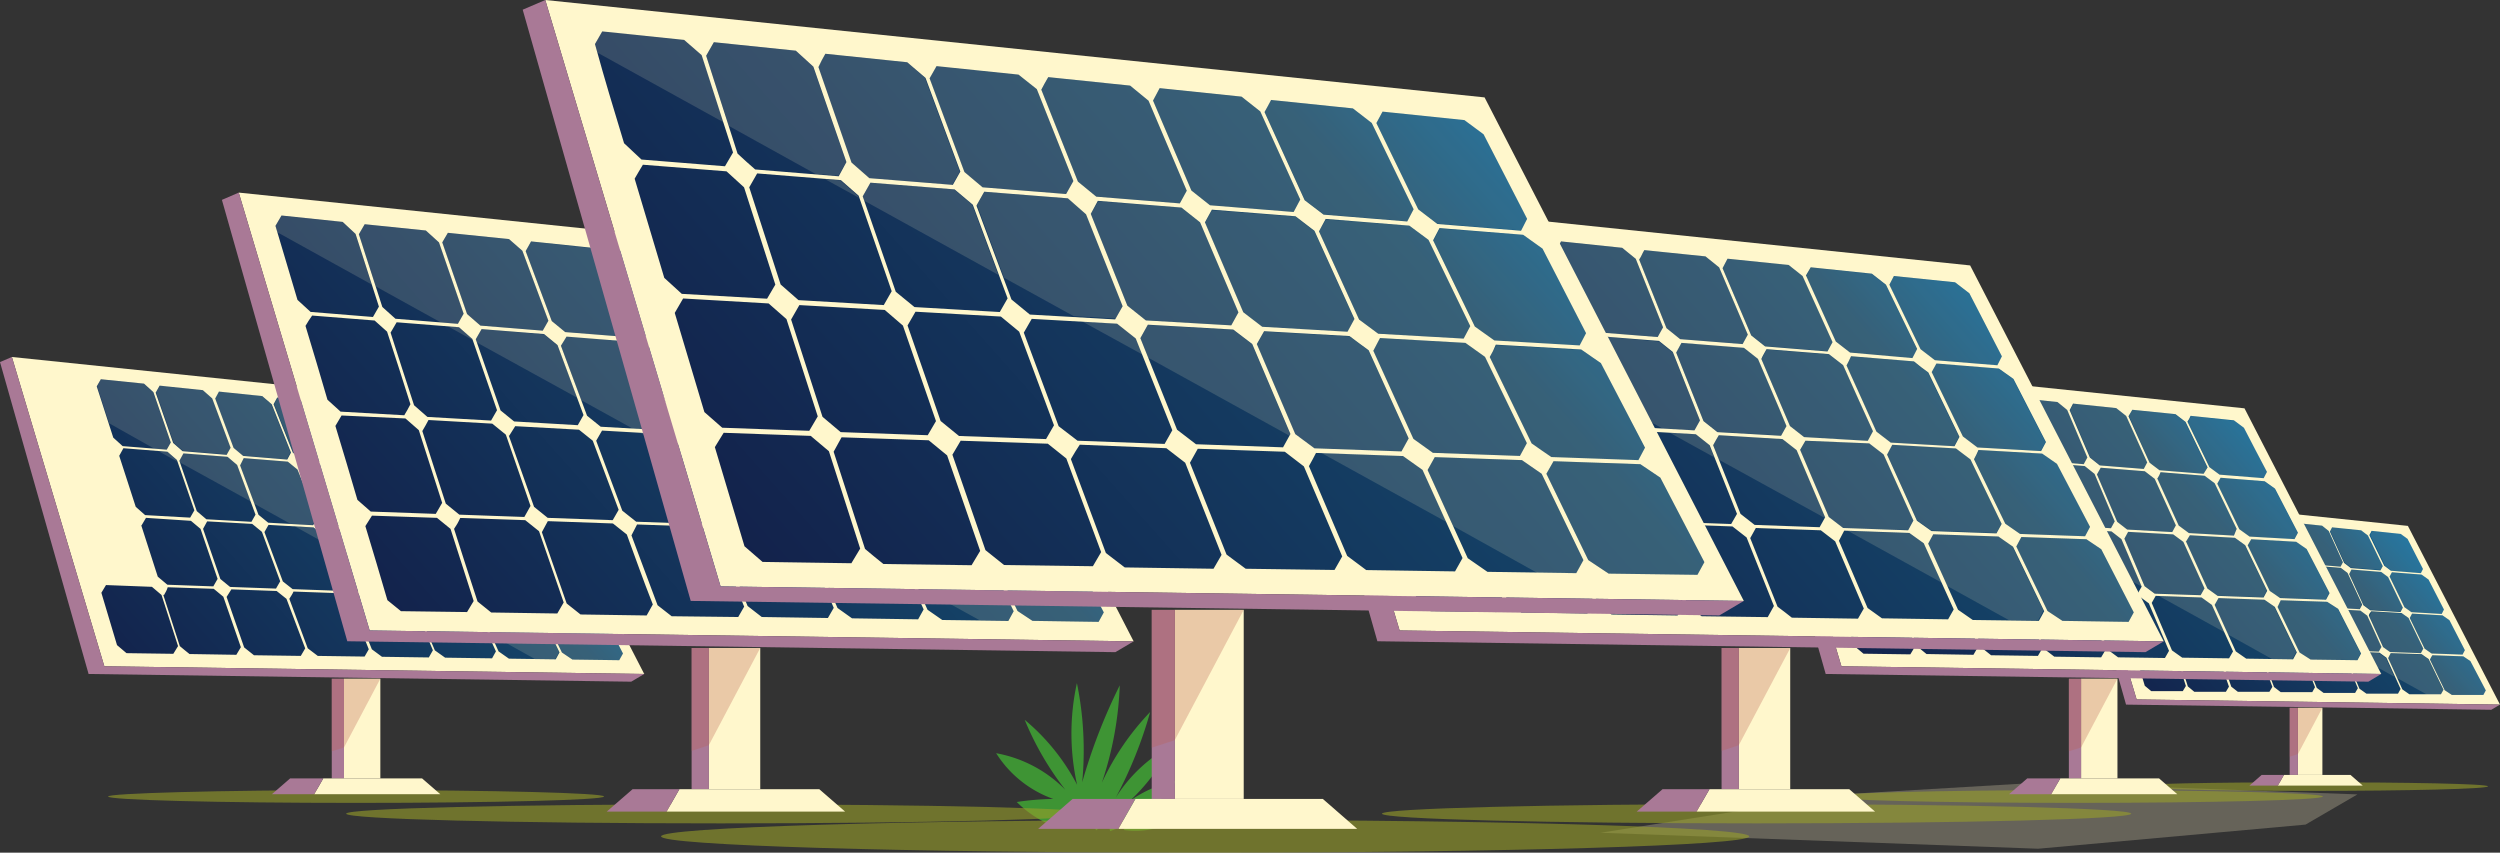 <svg xmlns="http://www.w3.org/2000/svg" xmlns:xlink="http://www.w3.org/1999/xlink" viewBox="0 0 226.9 77.39"><rect x="0" y="0" width="226.9" height="77.39" fill="#333333" stroke="none"/><defs><style>.cls-1{isolation:isolate;}.cls-2,.cls-5,.cls-8{fill:#fff7cc;}.cls-2{mix-blend-mode:overlay;opacity:0.25;}.cls-3{fill:#3e9434;}.cls-4{fill:#989e2b;opacity:0.6;}.cls-4,.cls-9{mix-blend-mode:multiply;}.cls-6{fill:url(#Безымянный_градиент_23);}.cls-7{fill:#a97996;}.cls-8{mix-blend-mode:screen;opacity:0.15;}.cls-9{fill:#b86053;opacity:0.3;}.cls-10{fill:url(#Безымянный_градиент_23-2);}.cls-11{fill:url(#Безымянный_градиент_23-3);}.cls-12{fill:url(#Безымянный_градиент_23-4);}.cls-13{fill:url(#Безымянный_градиент_23-5);}.cls-14{fill:url(#Безымянный_градиент_23-6);}</style><linearGradient id="Безымянный_градиент_23" x1="798.05" y1="71.08" x2="775.25" y2="50.76" gradientTransform="matrix(-1.01, -0.01, -0.01, 0.99, 1001.36, 5.62)" gradientUnits="userSpaceOnUse"><stop offset="0" stop-color="#131f49"/><stop offset="0.8" stop-color="#14466a"/><stop offset="1" stop-color="#006099"/></linearGradient><linearGradient id="Безымянный_градиент_23-2" x1="823.71" y1="68.96" x2="789.84" y2="38.77" xlink:href="#Безымянный_градиент_23"/><linearGradient id="Безымянный_градиент_23-3" x1="978.67" y1="72.67" x2="944.8" y2="42.49" xlink:href="#Безымянный_градиент_23"/><linearGradient id="Безымянный_градиент_23-4" x1="862.31" y1="66.92" x2="814.37" y2="24.19" xlink:href="#Безымянный_градиент_23"/><linearGradient id="Безымянный_градиент_23-5" x1="954.96" y1="68.27" x2="907.02" y2="25.54" xlink:href="#Безымянный_градиент_23"/><linearGradient id="Безымянный_градиент_23-6" x1="922.08" y1="64.54" x2="857.88" y2="7.32" xlink:href="#Безымянный_градиент_23"/></defs><g class="cls-1"><g id="Слой_2" data-name="Слой 2"><g id="layer_1" data-name="layer 1"><polygon class="cls-2" points="167.54 72.07 145.26 75.58 184.98 77.03 209.25 74.84 213.96 72.1 184.94 71.04 167.54 72.07 167.54 72.07"/><path class="cls-3" d="M95.78,75.05a10,10,0,0,1-3.5-2.26,24.5,24.5,0,0,1,3.31-.28,10.14,10.14,0,0,1-5.18-4.15,11.77,11.77,0,0,1,6.28,3.32A27.11,27.11,0,0,1,93,65.33a19.26,19.26,0,0,1,4.76,5.9A21.32,21.32,0,0,1,97.74,62,30.33,30.33,0,0,1,98.22,71a51.35,51.35,0,0,1,3.41-8.8A31.19,31.19,0,0,1,100,71.05a23.67,23.67,0,0,1,4.39-6.43,38.25,38.25,0,0,1-3.13,7.78,13.56,13.56,0,0,1,5-4.7,17.3,17.3,0,0,1-3.73,5,11.28,11.28,0,0,1,4.21-1.84A8.92,8.92,0,0,1,103.26,74a18.92,18.92,0,0,1,4.12,0A7.36,7.36,0,0,1,102,75.33a.92.92,0,0,0,.11-.4l-1.35.5c-.08-.25-.12-.48-.19-.74,0-.08-.07-.18-.16-.19a.21.21,0,0,0-.18.1l-.71.76c-.47-.5-.9-1-1.37-1.49a4.69,4.69,0,0,1-.23,1.22c-.53-.32-1.1-.57-1.63-.88a1.79,1.79,0,0,1,.18.79C96.31,75,96,75,95.78,75.05Z"/><path class="cls-4" d="M60,75.91c0,.82,22.11,1.48,49.38,1.48s49.38-.66,49.38-1.48-22.11-1.49-49.38-1.49S60,75.09,60,75.91Z"/><path class="cls-4" d="M125.43,73.85c0,.49,15.24.88,34,.88s34-.39,34-.88-15.24-.87-34-.87S125.43,73.37,125.43,73.85Z"/><path class="cls-4" d="M165.82,72.29c0,.32,10.08.58,22.5.58s22.51-.26,22.51-.58-10.08-.58-22.51-.58S165.82,72,165.82,72.29Z"/><path class="cls-4" d="M31.42,73.85c0,.49,15.24.88,34,.88s34-.39,34-.88S84.24,73,65.45,73,31.42,73.37,31.42,73.85Z"/><path class="cls-4" d="M9.81,72.29c0,.32,10.08.58,22.51.58s22.5-.26,22.5-.58-10.08-.58-22.5-.58S9.81,72,9.81,72.29Z"/><path class="cls-4" d="M193.53,71.37c0,.23,7.23.41,16.14.41s16.14-.18,16.14-.41S218.58,71,209.67,71,193.53,71.14,193.53,71.37Z"/><polygon class="cls-5" points="218.54 47.73 188.27 44.59 193.92 63.48 226.9 63.95 218.54 47.73"/><path class="cls-6" d="M215.25,48.18l2.64.28.62.45,1.4,2.73c-.07.15-.12.23-.19.38L217,51.8l-.61-.46-1.35-2.78C215.13,48.41,215.18,48.33,215.25,48.18Zm1.63,4.15,1.35,2.78.63.45,2.75.16.2-.4-1.4-2.72-.63-.45-2.69-.21Zm1.83,3.76,1.35,2.78.63.44,2.81.1.21-.4-1.4-2.72-.63-.44-2.76-.16Zm1.83,3.77c.53,1.11.8,1.67,1.34,2.78l.65.43,2.86,0c.09-.16.14-.25.22-.41L224.21,60l-.64-.43-2.81-.1C220.67,59.61,220.62,59.7,220.54,59.86Zm-8.88-12,2.64.27.61.47,1.35,2.78c-.08.16-.13.24-.21.39l-2.69-.21-.61-.47c-.52-1.14-.78-1.7-1.29-2.84Zm1.55,4.24c.51,1.13.77,1.7,1.29,2.83l.62.46,2.75.16.21-.4c-.54-1.11-.81-1.67-1.34-2.78l-.62-.46-2.7-.22ZM215,55.89c.51,1.14.77,1.7,1.29,2.84l.63.45,2.8.1c.09-.16.14-.25.22-.41-.53-1.11-.8-1.67-1.34-2.78l-.63-.45-2.75-.16C215.09,55.64,215,55.73,215,55.89Zm1.75,3.84c.51,1.14.77,1.71,1.29,2.84l.63.44,2.87,0,.23-.41-1.35-2.79c-.25-.17-.39-.26-.63-.44l-2.81-.09Zm-8.64-12.29,2.64.27.6.48c.52,1.13.78,1.7,1.29,2.84l-.21.4-2.7-.22-.6-.47-1.23-2.9Zm1.46,4.32,1.24,2.9.61.47,2.75.16c.08-.16.13-.25.22-.41L213.06,52l-.61-.46-2.7-.22C209.67,51.51,209.62,51.6,209.53,51.76Zm1.68,3.93,1.23,2.89.62.46,2.8.1c.1-.16.15-.25.24-.42-.52-1.13-.78-1.7-1.29-2.84l-.62-.46-2.75-.15Zm1.67,3.92,1.23,2.9.63.45,2.86,0,.24-.43c-.51-1.14-.77-1.7-1.29-2.84l-.62-.45-2.81-.1Zm-8.4-12.55,2.64.28.59.48,1.24,2.9-.23.41L206,50.92l-.59-.49c-.47-1.18-.71-1.77-1.18-3Zm1.38,4.42c.47,1.18.7,1.77,1.18,3l.6.47,2.75.16.23-.42-1.24-2.9-.6-.48-2.69-.21Zm1.59,4c.47,1.19.71,1.78,1.18,3l.61.47,2.81.1.24-.43-1.24-2.9-.61-.47-2.75-.16C207.6,55.22,207.55,55.32,207.45,55.48Zm1.6,4,1.18,2.95.62.46,2.86,0,.25-.43-1.23-2.9-.62-.46-2.81-.1Zm-8.16-12.8,2.64.28.58.49,1.18,3-.23.42-2.69-.22-.59-.49-1.12-3Zm1.29,4.51,1.12,3,.6.49,2.74.16c.1-.17.15-.27.25-.43l-1.18-3-.59-.49-2.7-.21Zm1.52,4.08c.45,1.21.68,1.81,1.12,3l.61.47,2.8.1.25-.44-1.18-3-.6-.47L204,54.84Zm1.52,4.08,1.13,3,.61.47,2.86,0,.25-.45-1.17-3-.61-.46-2.81-.1Zm-7.92-13,2.64.27.57.51c.45,1.2.68,1.81,1.12,3-.09.17-.14.27-.24.43l-2.69-.21-.57-.51c-.43-1.23-.65-1.84-1.07-3.07Zm1.2,4.59L199.57,54l.58.49,2.75.16c.1-.17.16-.27.25-.44l-1.12-3-.58-.49-2.7-.22C198.66,50.64,198.6,50.74,198.5,50.91ZM200,55.08,201,58.15l.59.49,2.8.1.26-.45-1.12-3-.59-.48-2.75-.16Zm1.44,4.16,1.07,3.08.6.47,2.86,0,.27-.45-1.12-3-.6-.48-2.81-.09ZM193.71,46l2.64.27.56.51L198,49.81l-.25.44L195,50l-.57-.51c-.41-1.26-.61-1.88-1-3.14Zm1.12,4.68c.4,1.25.6,1.88,1,3.13l.57.51,2.75.15.26-.44c-.43-1.23-.64-1.85-1.06-3.08l-.58-.5-2.69-.22C195,50.36,194.93,50.45,194.83,50.63Zm1.37,4.24c.4,1.26.6,1.88,1,3.14l.58.49,2.81.1.26-.45c-.42-1.24-.64-1.85-1.06-3.08l-.59-.5-2.75-.15Zm1.37,4.25c.4,1.25.6,1.88,1,3.13l.59.49,2.86,0,.28-.47-1.07-3.07-.59-.49-2.81-.1C197.73,58.83,197.67,58.94,197.57,59.12Zm-7.45-13.55,2.64.28.55.52c.41,1.25.61,1.88,1,3.14-.1.17-.15.27-.26.44l-2.69-.22-.56-.52L189.86,46Zm1,4.77c.38,1.28.57,1.92,1,3.2l.56.51,2.75.16.27-.46c-.4-1.25-.61-1.88-1-3.13l-.57-.52-2.69-.21C191.31,50.07,191.26,50.17,191.15,50.34Zm1.29,4.33c.39,1.28.58,1.92,1,3.19l.57.51,2.81.1.27-.47-1-3.14-.58-.5-2.75-.16Zm1.3,4.32.95,3.2.59.49,2.86,0,.28-.47c-.4-1.26-.6-1.88-1-3.14l-.58-.49-2.81-.1Z"/><polygon class="cls-7" points="188.27 44.59 187.55 44.9 192.96 63.95 226.11 64.42 226.9 63.95 193.92 63.48 188.27 44.59"/><path class="cls-8" d="M212.45,51.57l.61.46,1.29,2.85c-.09.16-.14.25-.22.41l-2.75-.16-.61-.47-1.24-2.9c.09-.16.14-.25.22-.41Zm9.86,4.72-.63-.44-2.76-.16-.21.4,1.35,2.78.63.44,2.81.1.21-.4Zm-8.89-4.65-.21.41c.51,1.13.77,1.7,1.29,2.83l.62.46,2.75.16.21-.4c-.54-1.11-.81-1.67-1.34-2.78l-.62-.46ZM206.7,55l-1.12-.07L207.51,56l-.21-.53Zm10.39-3.06-.21.39,1.35,2.78.63.45,2.75.16.2-.4-1.4-2.72-.63-.45Zm-11-.88-.23.42c.47,1.18.7,1.77,1.18,3l.6.47,2.75.16.23-.42-1.24-2.9-.6-.48Zm14.45,8.8c.53,1.11.8,1.67,1.34,2.78l.65.43,2.86,0c.09-.16.14-.25.22-.41L224.21,60l-.64-.43-2.81-.1C220.67,59.61,220.62,59.7,220.54,59.86Zm-18.12-9.09-.24.43c.36.95.57,1.54.87,2.34l2.24,1.24,1.35.08c.1-.17.15-.27.25-.43l-1.18-3-.59-.49Zm-12.3-5.2-.26.45.08.28L194,48.55c-.22-.71-.41-1.29-.7-2.18l-.55-.52Zm7.66,4.83-.49,0,1.09.6,0-.06Zm1,.07c-.09.17-.15.27-.25.44l.05.14,4.32,2.39c-.28-.76-.49-1.33-.84-2.26l-.58-.49Zm18.78,11.07,2.71,1.5h1.26l.23-.41-1.35-2.79c-.25-.17-.39-.26-.63-.44l-2.81-.09-.23.41C217,60.47,217.27,61,217.53,61.54Zm-9.46-14.1-.21.4,1.23,2.9.6.47,2.7.22.21-.4c-.51-1.14-.77-1.71-1.29-2.84l-.6-.48Zm3.59.37-.2.39c.51,1.14.77,1.7,1.29,2.84l.61.47,2.69.21c.08-.15.13-.23.21-.39l-1.35-2.78-.61-.47Zm1.62,11.38,4,2.23c-.24-.52-.45-1-.77-1.69l-.62-.45Zm2-11c-.07.15-.12.23-.19.38l1.35,2.78.61.46,2.7.22c.07-.15.12-.23.19-.38l-1.4-2.73-.62-.45Zm-10.77-1.12-.22.41c.47,1.19.71,1.78,1.18,3l.59.49,2.69.21.23-.41-1.24-2.9-.59-.48Zm11.38,12.08c.1-.16.15-.25.24-.42-.52-1.13-.78-1.7-1.29-2.84l-.62-.46-2.75-.15-.23.42,1.23,2.89.62.46Zm-8.16-3,4.56,2.52,0-.05-1.24-2.9-.61-.47-2.75-.16c-.09.17-.14.27-.24.43C207.54,55.71,207.63,55.92,207.7,56.11Zm12,3.17c.09-.16.14-.25.22-.41-.53-1.11-.8-1.67-1.34-2.78l-.63-.45-2.75-.16c-.09.16-.14.25-.22.41.51,1.14.77,1.7,1.29,2.84l.63.45ZM200.89,46.69l-.23.42,1.12,3,.59.49,2.69.22.23-.42-1.18-3-.58-.49Zm-7.43-.31.73,2.26L197,50.19l.75.06.25-.44-1.07-3.08-.56-.51L193.71,46Zm3.84-.06-.24.43c.42,1.23.64,1.84,1.07,3.07l.57.51,2.69.21c.1-.16.15-.26.24-.43-.44-1.2-.67-1.81-1.12-3l-.57-.51Z"/><rect class="cls-5" x="208.56" y="64.24" width="2.22" height="6.09"/><rect class="cls-7" x="207.81" y="64.24" width="0.75" height="6.09"/><polygon class="cls-5" points="213.33 70.33 214.44 71.3 206.74 71.3 207.29 70.33 213.33 70.33"/><polygon class="cls-7" points="207.29 70.33 206.74 71.3 204.16 71.3 205.27 70.33 207.29 70.33"/><polygon class="cls-9" points="210.78 64.24 208.56 68.44 207.81 68.68 207.81 64.24 210.78 64.24"/><polygon class="cls-5" points="203.71 37.06 158.74 32.4 167.13 60.47 216.12 61.17 203.71 37.06"/><path class="cls-10" d="M198.82,37.74l3.93.41.91.68c.84,1.61,1.25,2.42,2.09,4l-.3.57-4-.32-.92-.68-2-4.13C198.65,38.09,198.71,38,198.82,37.74Zm2.42,6.16c.81,1.65,1.21,2.48,2,4.13l.93.67,4.08.23.31-.58-2.08-4-.94-.67-4-.32ZM204,49.49l2,4.14c.37.25.58.39.94.65l4.17.15.32-.6-2.08-4-.95-.66-4.08-.23Zm2.71,5.6,2,4.13,1,.64,4.25.06.33-.61-2.08-4.05-1-.64L207,54.48Zm-13.18-17.9,3.92.4.91.7,2,4.13L200,43l-4-.32L195.1,42l-1.92-4.22Zm2.29,6.29,1.92,4.22.92.68,4.09.23L203,48l-2-4.14-.91-.68-4-.32C196,43.12,195.91,43.25,195.78,43.48Zm2.6,5.71,1.92,4.22.93.67,4.17.15c.13-.24.2-.38.33-.61l-2-4.14-.93-.67-4.09-.23C198.59,48.82,198.51,49,198.38,49.19ZM201,54.9c.77,1.69,1.15,2.54,1.92,4.22l.95.66,4.25.06.34-.63-2-4.13-.94-.65-4.17-.15ZM188.15,36.63l3.92.41.9.71c.76,1.69,1.15,2.53,1.91,4.22l-.31.59-4-.32-.89-.71c-.73-1.72-1.1-2.58-1.84-4.3Zm2.17,6.43,1.84,4.3.9.7,4.09.23c.13-.23.2-.37.33-.61-.77-1.68-1.15-2.53-1.92-4.22l-.9-.69-4-.32Zm2.49,5.83c.73,1.72,1.1,2.58,1.83,4.31l.92.68,4.17.14.35-.62-1.92-4.22-.92-.68-4.09-.23Zm2.48,5.83c.74,1.72,1.11,2.58,1.84,4.31l.93.66,4.25.06.36-.63-1.92-4.22-.93-.67-4.17-.15ZM182.82,36.08l3.92.41.88.72c.73,1.72,1.1,2.58,1.83,4.31-.13.23-.2.37-.33.61l-4-.33-.88-.72-1.75-4.39Zm2,6.56L186.61,47l.89.71,4.09.23c.14-.24.21-.38.34-.62-.73-1.72-1.1-2.58-1.83-4.31l-.89-.71-4-.32Zm2.37,6c.7,1.76,1.05,2.63,1.76,4.39l.9.7,4.17.14.36-.63c-.74-1.73-1.1-2.59-1.84-4.31l-.9-.7L187.59,48Zm2.38,5.95,1.75,4.39.92.68,4.25.06c.14-.25.23-.39.37-.65-.73-1.72-1.1-2.58-1.83-4.31l-.92-.68L190,53.89C189.83,54.14,189.75,54.28,189.61,54.54Zm-12.13-19,3.92.41.87.74L184,41.06l-.34.63-4-.33-.86-.73c-.67-1.79-1-2.69-1.67-4.48Zm1.92,6.7,1.67,4.48.88.72,4.08.23.36-.63-1.75-4.4-.88-.72-4-.32C179.62,41.83,179.54,42,179.4,42.22Zm2.26,6.07,1.67,4.48.89.7,4.17.15.37-.65L187,48.58l-.89-.71L182,47.64C181.88,47.89,181.8,48,181.66,48.29Zm2.26,6.06,1.67,4.49.9.69,4.25.06.39-.66-1.75-4.4-.91-.69-4.17-.15ZM172.15,35l3.92.41.85.75,1.67,4.48-.36.64-4-.33-.86-.74-1.58-4.57Zm1.79,6.82,1.58,4.57.87.74,4.08.23c.15-.25.23-.39.37-.65l-1.66-4.48-.87-.74-4-.31ZM176.08,48l1.59,4.57.88.72,4.17.15.38-.66-1.67-4.49-.88-.72-4.08-.23Zm2.15,6.19c.63,1.83,1,2.74,1.59,4.57l.89.71,4.25.06c.16-.27.24-.42.4-.68l-1.67-4.48-.89-.71-4.17-.15C178.47,53.76,178.39,53.91,178.23,54.17ZM166.81,34.42l3.92.4.84.77c.64,1.82,1,2.74,1.59,4.57-.15.25-.23.39-.37.65l-4-.32-.84-.77-1.5-4.65C166.58,34.81,166.67,34.67,166.81,34.42Zm1.66,6.95c.61,1.87.91,2.8,1.51,4.66l.85.75,4.09.23.38-.66-1.58-4.57-.86-.75-4-.32Zm2,6.31,1.5,4.66.87.73,4.17.15.39-.68L175.86,48l-.87-.73L170.9,47Zm2,6.31,1.5,4.65.88.72,4.26.07.4-.69L178,54.16l-.88-.72L173,53.3ZM161.47,33.86l3.93.41.82.78,1.5,4.66c-.15.25-.23.4-.38.66l-4-.32-.83-.78-1.42-4.74C161.24,34.27,161.33,34.12,161.47,33.86ZM163,41l1.42,4.75.84.76,4.09.23.39-.67-1.5-4.66c-.32-.3-.51-.47-.84-.76l-4-.32Zm1.92,6.43c.57,1.9.86,2.84,1.42,4.74l.86.75,4.17.15.4-.69-1.5-4.66-.85-.75-4.09-.23Zm1.93,6.42c.56,1.9.85,2.85,1.41,4.75l.87.73,4.25.06c.17-.27.26-.43.42-.7L172.31,54l-.86-.74-4.17-.14C167.11,53.37,167,53.53,166.86,53.8Z"/><polygon class="cls-7" points="158.74 32.4 157.66 32.86 165.7 61.17 214.95 61.87 216.12 61.17 167.13 60.47 158.74 32.4"/><path class="cls-8" d="M194.66,42.77l.9.69c.77,1.69,1.15,2.54,1.92,4.22-.13.24-.2.38-.33.61l-4.09-.23-.9-.7-1.84-4.3.33-.61Zm14.65,7-.95-.66-4.08-.23-.32.59,2,4.14c.37.25.58.39.94.65l4.17.15.32-.6ZM196.1,42.88c-.12.24-.19.37-.32.6l1.92,4.22.92.68,4.09.23L203,48l-2-4.14-.91-.68Zm-10,5-1.68-.1,2.88,1.59c-.1-.24-.2-.5-.31-.78Zm15.43-4.55-.31.58c.81,1.65,1.21,2.48,2,4.13l.93.67,4.08.23.31-.58-2.08-4-.94-.67ZM185.2,42l-.34.63L186.61,47l.89.71,4.09.23c.14-.24.21-.38.34-.62-.73-1.72-1.1-2.58-1.83-4.31l-.89-.71Zm21.47,13.08,2,4.13,1,.64,4.25.06.33-.61-2.08-4.05-1-.64L207,54.48ZM179.75,41.58c-.13.25-.21.39-.35.64.53,1.42.85,2.29,1.3,3.48L184,47.54l2,.11.36-.63-1.75-4.4-.88-.72Zm-18.28-7.72c-.14.26-.23.41-.38.67l.13.41,6.05,3.34-1.05-3.23-.82-.78ZM172.86,41l-.73-.06,1.62.89,0-.08Zm1.45.12-.37.64L174,42l6.41,3.54-1.24-3.35-.87-.74ZM202.2,57.58l4,2.23,1.86,0,.34-.63-2-4.13-.94-.65-4.17-.15-.35.62Zm-14-20.95-.32.6c.74,1.72,1.11,2.58,1.84,4.3l.89.71,4,.32.31-.59c-.76-1.69-1.15-2.54-1.91-4.22l-.9-.71Zm5.34.56-.31.58L195.1,42l.91.69,4,.32.31-.58-2-4.13-.91-.7Zm2.4,16.9,6,3.32-1.15-2.51-.93-.67Zm2.93-16.35c-.11.22-.17.35-.29.57l2,4.13.92.68,4,.32.3-.57c-.84-1.62-1.25-2.43-2.09-4l-.91-.68Zm-16-1.66-.33.61,1.75,4.39.88.72,4,.33c.13-.24.2-.38.33-.61-.73-1.73-1.1-2.59-1.83-4.31l-.88-.72ZM199.73,54l.35-.62-1.92-4.22-.92-.68-4.09-.23-.34.62c.73,1.72,1.1,2.58,1.83,4.31l.92.68Zm-12.13-4.5,6.78,3.74,0-.07c-.74-1.73-1.1-2.59-1.84-4.31l-.9-.7L187.59,48l-.36.64C187.37,48.93,187.49,49.23,187.6,49.52Zm17.8,4.71c.13-.24.2-.38.33-.61l-2-4.14-.93-.67-4.09-.23c-.12.24-.2.37-.33.61l1.92,4.22.93.67ZM177.48,35.52l-.34.63c.66,1.79,1,2.69,1.67,4.48l.86.73,4,.33.34-.63-1.75-4.39-.87-.74Zm-11-.45,1.08,3.35,4.16,2.3,1.11.09c.14-.26.22-.4.37-.65-.64-1.83-.95-2.75-1.59-4.57l-.84-.77-3.92-.4C166.67,34.67,166.58,34.81,166.44,35.07Zm5.71-.1-.36.64,1.58,4.57.86.74,4,.33.36-.64-1.67-4.48-.85-.75Z"/><rect class="cls-5" x="188.88" y="61.6" width="3.3" height="9.05"/><rect class="cls-7" x="187.77" y="61.6" width="1.11" height="9.05"/><polygon class="cls-5" points="195.96 70.65 197.61 72.08 186.17 72.08 186.99 70.65 195.96 70.65"/><polygon class="cls-7" points="186.99 70.65 186.17 72.08 182.34 72.08 183.99 70.65 186.99 70.65"/><polygon class="cls-9" points="192.18 61.6 188.88 67.84 187.77 68.19 187.77 61.6 192.18 61.6"/><polygon class="cls-5" points="46.05 37.06 1.08 32.4 9.47 60.47 58.47 61.17 46.05 37.06"/><path class="cls-11" d="M41.17,37.74l3.92.41.92.68,2.08,4-.29.57-4-.32-.92-.68c-.8-1.65-1.2-2.48-2-4.13Zm2.42,6.16,2,4.13.93.67,4.09.23c.12-.22.18-.35.3-.58l-2.08-4-.93-.67-4-.32Zm2.71,5.59,2,4.14,1,.65,4.17.15.31-.6-2.08-4-.94-.66-4.09-.23ZM49,55.09l2,4.13.95.64,4.25.06.34-.61-2.09-4.05-.95-.64-4.18-.14C49.22,54.72,49.14,54.85,49,55.09ZM35.83,37.19l3.92.4.91.7,2,4.13-.31.58-4-.32-.9-.69c-.77-1.69-1.16-2.53-1.92-4.22C35.65,37.54,35.71,37.41,35.83,37.19Zm2.3,6.29c.76,1.69,1.15,2.53,1.92,4.22l.91.68,4.09.23.32-.59-2-4.14-.92-.68-4-.32Zm2.6,5.71c.76,1.69,1.15,2.53,1.92,4.22l.93.67,4.16.15.34-.61-2-4.14c-.37-.26-.57-.4-.93-.67l-4.09-.23Zm2.6,5.71c.76,1.69,1.15,2.54,1.92,4.22l.94.66,4.25.06.34-.63-2-4.13-.94-.65-4.17-.15ZM30.5,36.63l3.92.41.89.71L37.23,42l-.32.59-4-.32-.9-.71-1.83-4.3C30.3,37,30.37,36.86,30.5,36.63Zm2.16,6.43,1.84,4.3c.35.28.55.43.91.7l4.08.23c.13-.23.2-.37.33-.61-.76-1.68-1.15-2.53-1.91-4.22L37,42.77l-4-.32Zm2.49,5.83c.74,1.72,1.1,2.58,1.84,4.31l.92.68,4.16.14.35-.62L40.5,49.18l-.92-.68-4.08-.23Zm2.49,5.83c.73,1.72,1.1,2.58,1.83,4.31l.93.66,4.26.06c.14-.24.21-.38.35-.63-.76-1.69-1.15-2.53-1.91-4.22l-.93-.67L38,54.08C37.86,54.33,37.78,54.47,37.64,54.72ZM25.16,36.08l3.92.41.88.72c.74,1.72,1.1,2.58,1.83,4.31l-.33.61-4-.33-.88-.72-1.75-4.39Zm2,6.56L29,47l.9.71,4.08.23.35-.62c-.74-1.72-1.1-2.58-1.84-4.31l-.89-.71-4-.32Zm2.38,6L31.33,53l.9.7,4.17.14.36-.63c-.73-1.73-1.1-2.59-1.83-4.31-.36-.27-.56-.42-.91-.7L29.93,48ZM32,54.54l1.75,4.39.92.68,4.25.06c.15-.25.23-.39.37-.65-.73-1.72-1.1-2.58-1.83-4.31L36.49,54l-4.17-.14C32.18,54.14,32.09,54.28,32,54.54Zm-12.13-19,3.93.41.86.74,1.75,4.39-.34.63-4-.33-.87-.73-1.67-4.48Zm1.92,6.7,1.67,4.48.88.72,4.08.23.36-.63L27,42.62l-.88-.72-4-.32ZM24,48.29l1.67,4.48.89.7,4.17.15c.15-.25.23-.39.37-.65l-1.75-4.39-.89-.71-4.09-.23Zm2.26,6.06,1.67,4.49.91.69,4.25.06.38-.66-1.75-4.4-.9-.69-4.18-.15C26.5,54,26.41,54.09,26.26,54.35ZM14.49,35l3.92.41.85.75,1.67,4.48-.36.64-4-.33-.85-.74-1.59-4.57Zm1.79,6.82,1.58,4.57.87.74,4.09.23.37-.65L21.52,42.2l-.87-.74-4-.31ZM18.43,48,20,52.55l.88.72,4.17.15.38-.66-1.66-4.49-.88-.72-4.09-.23Zm2.14,6.19,1.59,4.57.89.71,4.25.06c.16-.27.24-.42.4-.68L26,54.35l-.89-.71L21,53.49C20.82,53.76,20.73,53.91,20.57,54.17ZM9.15,34.42l3.92.4.85.77,1.58,4.57c-.15.25-.23.39-.37.65l-4-.32-.85-.77-1.5-4.65Zm1.67,6.95L12.32,46l.85.75,4.09.23.38-.66-1.58-4.57L15.2,41l-4-.32Zm2,6.31,1.5,4.66.87.73,4.17.15.39-.68L18.2,48l-.87-.73L13.25,47C13.09,47.27,13,47.42,12.85,47.68Zm2,6.31,1.5,4.65c.34.29.53.44.88.72l4.25.07.41-.69c-.64-1.83-.95-2.75-1.59-4.58l-.87-.72-4.18-.14C15.14,53.57,15.05,53.72,14.89,54ZM9.2,53.8l1.42,4.75.86.73,4.25.06.43-.7L14.66,54l-.87-.74L9.62,53.1Z"/><polygon class="cls-7" points="1.08 32.4 0 32.86 8.04 61.17 57.29 61.87 58.47 61.17 9.47 60.47 1.08 32.4"/><path class="cls-8" d="M37,42.77l.91.69c.76,1.69,1.15,2.54,1.91,4.22-.13.24-.2.38-.33.61l-4.08-.23c-.36-.27-.56-.42-.91-.7l-1.84-4.3.34-.61Zm14.65,7-.94-.66-4.09-.23-.32.59,2,4.14,1,.65,4.17.15.31-.6ZM38.44,42.88l-.31.6c.76,1.69,1.15,2.53,1.92,4.22l.91.68,4.09.23.32-.59-2-4.14-.92-.68Zm-10,5-1.67-.1,2.87,1.59c-.09-.24-.2-.5-.31-.78Zm15.43-4.55-.3.58,2,4.13.93.67,4.09.23c.12-.22.18-.35.3-.58l-2.08-4-.93-.67ZM27.55,42l-.35.63L29,47l.9.71,4.08.23.35-.62c-.74-1.72-1.1-2.58-1.84-4.31l-.89-.71ZM49,55.09l2,4.13.95.64,4.25.06.34-.61-2.09-4.05-.95-.64-4.18-.14C49.22,54.72,49.14,54.85,49,55.09ZM22.1,41.58l-.36.64c.53,1.42.85,2.29,1.3,3.48l3.32,1.84,2,.11.36-.63L27,42.62l-.88-.72ZM15.2,41,14.48,41l1.61.89,0-.08Zm1.45.12-.37.64.07.22,6.42,3.54L21.52,42.2l-.87-.74ZM44.54,57.58l4,2.23,1.86,0,.34-.63-2-4.13-.94-.65-4.17-.15-.34.62C43.82,56,44.16,56.74,44.54,57.58Zm-14-20.95c-.13.23-.2.36-.32.6L32,41.53l.9.71,4,.32.32-.59c-.77-1.69-1.15-2.54-1.92-4.22L34.42,37Zm5.33.56c-.12.22-.18.35-.3.58.76,1.69,1.15,2.53,1.92,4.22l.9.69,4,.32.31-.58-2-4.13-.91-.7Zm2.4,16.9,6,3.32L43.1,54.9l-.93-.67Zm2.94-16.35-.3.57c.81,1.65,1.21,2.48,2,4.13l.92.68,4,.32.29-.57-2.08-4-.92-.68Zm-16-1.66-.33.61,1.75,4.39.88.72,4,.33.33-.61c-.73-1.73-1.09-2.59-1.83-4.31l-.88-.72ZM42.07,54l.35-.62L40.5,49.18l-.92-.68-4.08-.23-.35.62c.74,1.72,1.1,2.58,1.84,4.31l.92.68ZM30,49.52l6.77,3.74,0-.07c-.73-1.73-1.1-2.59-1.83-4.31-.36-.27-.56-.42-.91-.7L29.93,48l-.35.64C29.71,48.93,29.83,49.23,30,49.52Zm17.79,4.71.34-.61-2-4.14c-.37-.26-.57-.4-.93-.67l-4.09-.23-.33.61c.76,1.69,1.15,2.53,1.92,4.22l.93.67ZM19.82,35.52l-.34.63,1.67,4.48.87.73,4,.33.34-.63-1.75-4.39-.86-.74Zm-11-.45c.45,1.37.73,2.24,1.09,3.35L14,40.72l1.11.09c.14-.26.22-.4.37-.65l-1.58-4.57-.85-.77-3.92-.4Zm5.71-.1-.36.64,1.59,4.57.85.74,4,.33.36-.64-1.67-4.48-.85-.75Z"/><rect class="cls-5" x="31.22" y="61.6" width="3.3" height="9.05"/><rect class="cls-7" x="30.11" y="61.6" width="1.11" height="9.05"/><polygon class="cls-5" points="38.31 70.65 39.96 72.08 28.52 72.08 29.34 70.65 38.31 70.65"/><polygon class="cls-7" points="29.34 70.65 28.52 72.08 24.68 72.08 26.33 70.65 29.34 70.65"/><polygon class="cls-9" points="34.52 61.6 31.22 67.84 30.11 68.19 30.11 61.6 34.52 61.6"/><polygon class="cls-5" points="178.81 24.09 115.15 17.48 127.03 57.22 196.38 58.21 178.81 24.09"/><path class="cls-12" d="M171.89,25.05l5.55.57,1.3,1,2.95,5.72-.41.81-5.67-.46-1.3-1-2.83-5.85Zm3.43,8.72,2.83,5.84,1.32,1,5.78.33.44-.82-2.95-5.73-1.32-.94-5.67-.46Zm3.84,7.91L182,47.53l1.34.93,5.9.21c.18-.33.27-.52.45-.85l-3-5.72-1.34-.93-5.78-.33C179.43,41.17,179.33,41.35,179.16,41.68ZM183,49.6l2.83,5.85,1.36.9,6,.09.47-.86-2.95-5.73-1.35-.91-5.9-.2C183.28,49.07,183.18,49.26,183,49.6ZM164.34,24.26l5.55.58,1.28,1L174,31.67c-.16.32-.26.5-.43.83L167.91,32l-1.29-1c-1.08-2.39-1.63-3.59-2.71-6Zm3.25,8.91c1.08,2.39,1.63,3.58,2.71,6l1.3,1,5.79.33.45-.85c-1.14-2.34-1.7-3.51-2.83-5.85-.51-.37-.8-.58-1.3-1L168,32.33C167.86,32.66,167.76,32.84,167.59,33.17Zm3.68,8.09c1.08,2.38,1.63,3.58,2.71,6l1.32.94,5.9.21.47-.86-2.83-5.85-1.32-1-5.78-.33C171.55,40.73,171.45,40.92,171.27,41.26ZM175,49.34c1.08,2.39,1.63,3.58,2.71,6l1.34.93,6,.08c.19-.34.3-.53.48-.88-1.13-2.34-1.69-3.51-2.83-5.85l-1.33-.93-5.91-.2ZM156.79,23.48l5.55.57,1.26,1,2.72,6-.46.85-5.66-.46-1.26-1-2.6-6.1C156.51,24,156.61,23.81,156.79,23.48Zm3.07,9.1,2.6,6.09,1.28,1,5.78.34.47-.87c-1.09-2.39-1.63-3.58-2.71-6l-1.29-1-5.66-.45C160.14,32.05,160,32.24,159.86,32.58Zm3.52,8.25,2.6,6.09,1.3,1,5.9.21.48-.89c-1.08-2.39-1.62-3.58-2.71-6l-1.3-1L163.86,40Zm3.52,8.25,2.6,6.1,1.31.94,6,.09.51-.9-2.72-6-1.31-.94-5.91-.21ZM149.24,22.7l5.55.57,1.24,1,2.6,6.1-.47.86-5.67-.45-1.24-1-2.48-6.22C149,23.22,149.05,23,149.24,22.7ZM152.13,32c1,2.49,1.48,3.73,2.48,6.22l1.26,1,5.78.33.49-.88c-1-2.44-1.56-3.66-2.59-6.1l-1.27-1-5.67-.45Zm3.36,8.42c1,2.49,1.48,3.73,2.48,6.22l1.28,1,5.9.21.5-.9-2.59-6.1-1.28-1L156,39.5C155.79,39.85,155.68,40.05,155.49,40.4Zm3.36,8.42c1,2.49,1.48,3.73,2.48,6.22.5.38.79.59,1.3,1l6,.09.53-.92-2.6-6.1-1.3-1-5.9-.21ZM141.68,21.91l5.55.58,1.23,1,2.48,6.22-.49.88-5.66-.45-1.23-1c-.95-2.54-1.42-3.81-2.36-6.35Zm2.72,9.47c.94,2.54,1.41,3.81,2.36,6.35l1.24,1,5.79.33.5-.9c-1-2.49-1.48-3.74-2.47-6.22l-1.25-1-5.67-.45C144.7,30.83,144.59,31,144.4,31.38ZM147.6,40c.94,2.54,1.41,3.81,2.36,6.35l1.26,1,5.9.21.53-.92c-1-2.49-1.49-3.74-2.48-6.23l-1.26-1-5.79-.33Zm3.2,8.59c.94,2.54,1.41,3.81,2.36,6.34l1.28,1,6,.08L161,55l-2.48-6.22-1.28-1-5.9-.21ZM134.13,21.13l5.55.57,1.21,1.06c.94,2.54,1.42,3.81,2.36,6.35l-.51.9-5.66-.46-1.21-1.05c-.9-2.59-1.35-3.88-2.24-6.47Zm2.54,9.66c.89,2.58,1.34,3.88,2.24,6.46l1.23,1,5.78.34.52-.92c-.94-2.54-1.41-3.81-2.36-6.35l-1.22-1-5.67-.45Zm3,8.75L142,46l1.24,1,5.9.21c.22-.37.34-.57.55-.94-.95-2.54-1.42-3.81-2.36-6.34l-1.25-1-5.78-.32C140,39,139.92,39.18,139.7,39.54Zm3,8.76L145,54.77l1.26,1,6,.09.56-1c-.94-2.54-1.42-3.81-2.36-6.35l-1.26-1-5.91-.21C143.09,47.72,143,47.93,142.74,48.3ZM126.58,20.35l5.55.57L133.32,22c.9,2.59,1.35,3.88,2.24,6.47l-.52.92-5.67-.46-1.19-1.07-2.12-6.6Zm2.36,9.84c.85,2.64,1.27,4,2.12,6.59l1.21,1.06,5.78.33.54-.94-2.24-6.47-1.2-1.06-5.67-.45Zm2.87,8.93c.86,2.63,1.28,4,2.13,6.59l1.23,1,5.9.21.56-1c-.9-2.59-1.35-3.88-2.24-6.47l-1.23-1-5.79-.33ZM134.69,48c.85,2.64,1.28,4,2.13,6.59l1.25,1,6,.09.58-1-2.24-6.47-1.24-1-5.91-.2C135.05,47.45,134.92,47.66,134.69,48ZM119,19.56l5.55.58,1.17,1.09,2.12,6.6-.54.94-5.66-.46-1.18-1.09-2-6.72Zm2.18,10,2,6.72,1.19,1.08,5.79.33.56-1c-.85-2.64-1.28-4-2.13-6.59l-1.19-1.08-5.66-.45Zm2.71,9.1c.81,2.68,1.21,4,2,6.71l1.21,1.06,5.9.21.58-1-2.12-6.6c-.48-.41-.74-.65-1.21-1.06l-5.79-.33Zm2.72,9.09c.81,2.69,1.21,4,2,6.72l1.23,1,6,.08.59-1L134.37,48l-1.23-1-5.9-.2Z"/><polygon class="cls-7" points="115.15 17.48 113.63 18.14 125.01 58.2 194.72 59.19 196.38 58.21 127.03 57.22 115.15 17.48"/><path class="cls-8" d="M166,32.16l1.29,1c1.08,2.39,1.62,3.58,2.71,6l-.47.87-5.78-.34-1.28-1-2.6-6.09c.18-.34.28-.53.47-.87Zm20.74,9.94-1.34-.93-5.78-.33c-.18.33-.28.51-.45.84L182,47.53l1.34.93,5.9.21c.18-.33.27-.52.45-.85ZM168,32.33c-.18.33-.28.51-.45.84,1.08,2.39,1.63,3.58,2.71,6l1.3,1,5.79.33.45-.85c-1.14-2.34-1.7-3.51-2.83-5.85-.51-.37-.8-.58-1.3-1Zm-14.13,7.05-2.37-.13,4.07,2.25-.44-1.12Zm21.84-6.44-.43.83,2.83,5.84,1.32,1,5.78.33.44-.82-2.95-5.73-1.32-.94ZM152.61,31.1l-.48.88c1,2.49,1.48,3.73,2.48,6.22l1.26,1,5.78.33.49-.88c-1-2.44-1.56-3.66-2.59-6.1l-1.27-1ZM183,49.6l2.83,5.85,1.36.9,6,.09.47-.86-2.95-5.73-1.35-.91-5.9-.2C183.28,49.07,183.18,49.26,183,49.6ZM144.9,30.48c-.2.35-.31.55-.5.9.75,2,1.2,3.25,1.83,4.94l4.71,2.6,2.85.16.5-.9L151.82,32l-1.25-1ZM119,19.56l-.54.94.17.58,8.57,4.74c-.48-1.5-.87-2.71-1.48-4.59l-1.17-1.09ZM135.15,29.7l-1-.08,2.29,1.26-.05-.12Zm2,.17-.52.92.1.3,9.08,5c-.6-1.59-1-2.8-1.77-4.74l-1.22-1Zm39.48,23.26,5.71,3.16,2.64,0c.19-.34.3-.53.48-.88-1.13-2.34-1.69-3.51-2.83-5.85l-1.33-.93-5.91-.2-.48.88ZM156.79,23.48c-.18.33-.28.51-.45.84l2.6,6.1,1.26,1,5.66.46.46-.85-2.72-6-1.26-1Zm7.55.78-.43.83c1.08,2.38,1.63,3.58,2.71,6l1.29,1,5.66.46c.17-.33.27-.51.43-.83l-2.83-5.85-1.28-1Zm3.39,23.93,8.51,4.7-1.62-3.56-1.31-.94Zm4.16-23.14-.41.8,2.83,5.85,1.3,1,5.67.46.41-.81-2.95-5.72-1.3-1ZM149.24,22.7c-.19.33-.29.52-.47.86l2.48,6.22,1.24,1,5.67.45.47-.86-2.6-6.1-1.24-1Zm23.94,25.4.48-.89c-1.08-2.39-1.62-3.58-2.71-6l-1.3-1L163.86,40l-.48.88,2.6,6.09,1.3,1ZM156,41.72,165.6,47l.05-.1c-1-2.44-1.55-3.66-2.59-6.1l-1.28-1L156,39.5c-.2.35-.31.55-.5.9Zm25.19,6.66.47-.86-2.83-5.85-1.32-1-5.78-.33c-.19.34-.29.53-.47.87,1.08,2.38,1.63,3.58,2.71,6l1.32.94ZM141.68,21.91l-.48.88c.94,2.54,1.41,3.81,2.36,6.35l1.23,1,5.66.45.49-.88-2.48-6.22-1.23-1Zm-15.62-.65c.62,1.95,1,3.18,1.53,4.76l5.88,3.24,1.57.13.52-.92c-.89-2.59-1.34-3.88-2.24-6.47l-1.19-1.08-5.55-.57Zm8.07-.13-.5.9c.89,2.59,1.34,3.88,2.24,6.47l1.21,1.05,5.66.46.51-.9c-.94-2.54-1.42-3.81-2.36-6.35l-1.21-1.06Z"/><rect class="cls-5" x="157.81" y="58.81" width="4.67" height="12.81"/><rect class="cls-7" x="156.25" y="58.81" width="1.57" height="12.81"/><polygon class="cls-5" points="167.84 71.63 170.18 73.66 153.98 73.66 155.15 71.63 167.84 71.63"/><polygon class="cls-7" points="155.15 71.63 153.98 73.66 148.55 73.66 150.89 71.63 155.15 71.63"/><polygon class="cls-9" points="162.49 58.81 157.81 67.64 156.25 68.15 156.25 58.81 162.49 58.81"/><polygon class="cls-5" points="85.32 24.09 21.67 17.48 33.55 57.22 102.89 58.21 85.32 24.09"/><path class="cls-13" d="M78.41,25.05l5.55.57,1.3,1,2.95,5.72c-.16.32-.25.49-.42.81l-5.66-.46-1.3-1L78,25.85Zm3.43,8.72,2.83,5.84,1.32,1,5.78.33c.17-.32.27-.5.43-.82l-3-5.73-1.31-.94-5.67-.46Zm3.84,7.91,2.83,5.85,1.34.93,5.9.21c.17-.33.27-.52.45-.85l-3-5.72-1.34-.93-5.78-.33C86,41.17,85.85,41.35,85.68,41.68Zm3.84,7.92,2.83,5.85,1.36.9,6,.09.47-.86-3-5.73-1.35-.91-5.9-.2C89.8,49.07,89.7,49.26,89.52,49.6ZM70.86,24.26l5.55.58,1.28,1,2.83,5.85-.43.83L74.42,32l-1.28-1c-1.08-2.39-1.63-3.59-2.71-6Zm3.25,8.91c1.08,2.39,1.63,3.58,2.71,6l1.3,1,5.78.33.46-.85-2.84-5.85-1.29-1-5.67-.45C74.38,32.66,74.28,32.84,74.11,33.17Zm3.68,8.09c1.08,2.38,1.63,3.58,2.71,6l1.32.94,5.9.21c.18-.34.29-.53.47-.86l-2.83-5.85-1.32-1-5.79-.33Zm3.68,8.08c1.08,2.39,1.63,3.58,2.71,6l1.34.93,6,.08.48-.88-2.83-5.85-1.33-.93L82,48.46ZM63.31,23.48l5.55.57,1.26,1c1.09,2.39,1.63,3.58,2.71,6l-.45.85-5.66-.46-1.27-1-2.59-6.1C63,24,63.13,23.81,63.31,23.48Zm3.07,9.1L69,38.67l1.29,1L76,40l.47-.87-2.72-6-1.28-1-5.67-.45Zm3.52,8.25c1,2.44,1.55,3.66,2.59,6.09l1.3,1,5.9.21c.2-.35.3-.54.49-.89-1.08-2.39-1.63-3.58-2.71-6l-1.3-1L70.38,40Zm3.52,8.25c1,2.44,1.55,3.66,2.59,6.1l1.32.94,6,.09.5-.9c-1.08-2.39-1.62-3.59-2.71-6l-1.32-.94-5.9-.21C73.72,48.53,73.61,48.73,73.42,49.08ZM55.75,22.7l5.56.57,1.24,1,2.6,6.1-.47.86L59,30.8l-1.24-1c-1-2.49-1.49-3.73-2.48-6.22ZM58.64,32l2.49,6.22,1.26,1,5.78.33.49-.88-2.6-6.1-1.26-1-5.67-.45ZM62,40.4l2.49,6.22,1.28,1,5.9.21c.2-.35.31-.55.5-.9l-2.59-6.1-1.28-1-5.79-.33Zm3.36,8.42L67.85,55l1.29,1,6,.09.53-.92-2.6-6.1-1.3-1-5.9-.21ZM48.2,21.91l5.55.58,1.23,1,2.48,6.22-.49.88-5.67-.45-1.22-1-2.37-6.35C47.91,22.45,48,22.26,48.2,21.91Zm2.71,9.47,2.37,6.35,1.24,1,5.78.33.51-.9L58.33,32l-1.24-1-5.67-.45ZM54.11,40l2.37,6.35,1.26,1,5.9.21c.21-.36.32-.56.52-.92l-2.47-6.23-1.27-1-5.78-.33Zm3.2,8.59c.95,2.54,1.42,3.81,2.37,6.34l1.28,1L67,56l.54-.94L65,48.81l-1.28-1-5.9-.21ZM40.65,21.13l5.55.57,1.21,1.06c.94,2.54,1.42,3.81,2.36,6.35l-.51.9-5.66-.46L42.39,28.5,40.14,22Zm2.53,9.66,2.25,6.46,1.23,1,5.78.34.52-.92c-.94-2.54-1.41-3.81-2.36-6.35l-1.22-1-5.67-.45Zm3,8.75L48.47,46l1.24,1,5.9.21c.22-.37.33-.57.54-.94L53.8,40l-1.25-1-5.79-.32C46.55,39,46.44,39.18,46.22,39.54Zm3,8.76,2.25,6.47,1.26,1,6,.09.56-1c-1-2.54-1.42-3.81-2.36-6.35l-1.26-1-5.91-.21ZM33.1,20.35l5.55.57L39.84,22l2.24,6.47-.52.92-5.67-.46L34.7,27.86l-2.13-6.6C32.78,20.9,32.89,20.7,33.1,20.35Zm2.35,9.84c.85,2.64,1.28,4,2.13,6.59l1.21,1.06,5.78.33.54-.94-2.24-6.47L41.66,29.7,36,29.25Zm2.88,8.93c.85,2.63,1.28,4,2.13,6.59l1.23,1,5.9.21.56-1c-.9-2.59-1.35-3.88-2.24-6.47l-1.23-1-5.79-.33C38.68,38.53,38.55,38.74,38.33,39.12ZM41.21,48c.85,2.64,1.28,4,2.13,6.59l1.24,1,6,.09.58-1-2.24-6.47-1.25-1-5.9-.2C41.57,47.45,41.44,47.66,41.21,48ZM25.55,19.56l5.55.58c.45.43.71.67,1.17,1.09l2.12,6.6-.54.94-5.66-.46L27,27.22,25,20.5Zm2.17,10c.81,2.69,1.21,4,2,6.72l1.19,1.08,5.78.33c.22-.37.35-.58.56-1-.84-2.64-1.27-4-2.12-6.59L34,29.09l-5.67-.45C28.07,29,27.94,29.22,27.72,29.59Zm2.72,9.1c.81,2.68,1.21,4,2,6.71l1.21,1.06,5.9.21.58-1c-.85-2.64-1.28-4-2.12-6.6-.48-.41-.74-.65-1.21-1.06L31,37.71Zm2.72,9.09c.81,2.69,1.21,4,2,6.72l1.23,1,6,.08c.24-.39.37-.6.6-1L40.89,48l-1.23-1-5.9-.2Z"/><polygon class="cls-7" points="21.67 17.48 20.14 18.14 31.52 58.2 101.23 59.19 102.89 58.21 33.55 57.22 21.67 17.48"/><path class="cls-8" d="M72.51,32.16l1.28,1,2.72,6L76,40l-5.78-.34-1.29-1-2.59-6.09.46-.87ZM93.25,42.1l-1.34-.93-5.78-.33c-.18.33-.28.51-.45.84l2.83,5.85,1.34.93,5.9.21c.17-.33.27-.52.45-.85ZM74.56,32.33c-.18.33-.28.51-.45.84,1.08,2.39,1.63,3.58,2.71,6l1.3,1,5.78.33.46-.85-2.84-5.85-1.29-1ZM60.42,39.38l-2.36-.13,4.07,2.25-.44-1.12Zm21.85-6.44-.43.83,2.83,5.84,1.32,1,5.78.33c.17-.32.27-.5.43-.82l-3-5.73-1.31-.94ZM59.13,31.1l-.49.88,2.49,6.22,1.26,1,5.78.33.49-.88-2.6-6.1-1.26-1ZM89.52,49.6l2.83,5.85,1.36.9,6,.09.47-.86-3-5.73-1.35-.91-5.9-.2C89.8,49.07,89.7,49.26,89.52,49.6ZM51.42,30.48l-.51.9c.76,2,1.21,3.25,1.84,4.94l4.71,2.6,2.84.16.51-.9L58.33,32l-1.24-1ZM25.55,19.56,25,20.5l.17.58,8.56,4.74-1.47-4.59c-.46-.42-.72-.66-1.17-1.09ZM41.66,29.7l-1-.08,2.28,1.26,0-.12Zm2.05.17-.53.92.11.3,9.08,5c-.6-1.59-1-2.8-1.77-4.74l-1.22-1ZM83.19,53.13l5.71,3.16,2.64,0,.48-.88-2.83-5.85-1.33-.93L82,48.46l-.48.88ZM63.31,23.48c-.18.33-.28.51-.45.84l2.59,6.1,1.27,1,5.66.46.45-.85c-1.08-2.39-1.62-3.58-2.71-6l-1.26-1Zm7.55.78-.43.83c1.08,2.38,1.63,3.58,2.71,6l1.28,1,5.67.46.43-.83-2.83-5.85-1.28-1Zm3.39,23.93,8.51,4.7-1.62-3.56-1.32-.94Zm4.16-23.14-.41.8,2.83,5.85,1.3,1,5.66.46c.17-.32.26-.49.42-.81l-2.95-5.72-1.3-1ZM55.75,22.7l-.46.86c1,2.49,1.48,3.73,2.48,6.22l1.24,1,5.67.45.47-.86-2.6-6.1-1.24-1ZM79.69,48.1c.2-.35.3-.54.49-.89-1.08-2.39-1.63-3.58-2.71-6l-1.3-1L70.38,40l-.48.88c1,2.44,1.55,3.66,2.59,6.09l1.3,1ZM62.53,41.72,72.12,47l0-.1-2.59-6.1-1.28-1-5.79-.33-.51.9C62.2,40.88,62.37,41.31,62.53,41.72Zm25.19,6.66c.18-.34.29-.53.47-.86l-2.83-5.85-1.32-1-5.79-.33-.46.87c1.08,2.38,1.63,3.58,2.71,6l1.32.94ZM48.2,21.91c-.19.35-.29.54-.49.88l2.37,6.35,1.22,1,5.67.45.49-.88L55,23.53l-1.23-1Zm-15.63-.65L34.11,26,40,29.26l1.58.13.52-.92L39.84,22l-1.19-1.08-5.55-.57C32.89,20.7,32.78,20.9,32.57,21.26Zm8.08-.13-.51.9,2.25,6.47,1.21,1.05,5.66.46.51-.9c-.94-2.54-1.42-3.81-2.36-6.35L46.2,21.7Z"/><rect class="cls-5" x="64.33" y="58.81" width="4.67" height="12.81"/><rect class="cls-7" x="62.77" y="58.81" width="1.57" height="12.81"/><polygon class="cls-5" points="74.36 71.63 76.7 73.66 60.5 73.66 61.66 71.63 74.36 71.63"/><polygon class="cls-7" points="61.66 71.63 60.5 73.66 55.07 73.66 57.41 71.63 61.66 71.63"/><polygon class="cls-9" points="69 58.81 64.33 67.64 62.77 68.15 62.77 58.81 69 58.81"/><polygon class="cls-5" points="134.74 8.84 49.49 0 65.4 53.22 158.27 54.54 134.74 8.84"/><path class="cls-14" d="M125.48,10.13l7.43.77,1.74,1.29,3.95,7.67-.55,1.08-7.59-.61L128.72,19l-3.8-7.83Zm4.59,11.68c1.51,3.13,2.27,4.7,3.79,7.83l1.77,1.26,7.74.45c.23-.43.36-.67.58-1.11L140,22.57l-1.76-1.26-7.59-.61C130.42,21.13,130.29,21.38,130.07,21.81Zm5.14,10.6,3.8,7.83c.69.49,1.09.76,1.79,1.24l7.9.28c.23-.44.36-.69.6-1.13l-4-7.67-1.79-1.24-7.75-.44C135.58,31.72,135.45,32,135.21,32.41ZM140.35,43l3.8,7.83L146,52.06l8.06.11.63-1.15-4-7.67-1.81-1.22L141,41.86C140.74,42.31,140.6,42.56,140.35,43Zm-25-33.93,7.44.77,1.71,1.32,3.8,7.83c-.23.43-.36.67-.58,1.11l-7.59-.62-1.72-1.31c-1.45-3.2-2.18-4.8-3.64-8C115,9.75,115.14,9.51,115.36,9.08ZM119.71,21c1.46,3.2,2.19,4.8,3.64,8l1.74,1.29,7.75.44.6-1.13c-1.52-3.13-2.27-4.7-3.79-7.83l-1.74-1.29-7.59-.61Zm4.93,10.83,3.64,8,1.77,1.27,7.9.28c.24-.45.38-.71.63-1.16l-3.8-7.83L133,31.12l-7.75-.44C125,31.13,124.89,31.39,124.64,31.84Zm4.93,10.83c1.46,3.19,2.18,4.79,3.64,8L135,51.9l8.06.12c.25-.47.4-.72.65-1.18L139.92,43l-1.79-1.24-7.91-.27ZM105.25,8l7.43.77,1.7,1.34,3.63,8c-.24.44-.37.69-.6,1.13l-7.59-.61-1.69-1.34c-1.4-3.26-2.09-4.9-3.48-8.16Zm4.11,12.18c1.39,3.27,2.09,4.9,3.48,8.16l1.72,1.32,7.74.45.63-1.16-3.63-8-1.72-1.32-7.59-.6Zm4.71,11.05,3.49,8.17,1.74,1.29,7.9.28.65-1.18c-1.45-3.2-2.18-4.8-3.63-8-.68-.5-1.07-.78-1.74-1.29l-7.75-.44Zm4.72,11.06c1.39,3.26,2.09,4.89,3.48,8.16L124,51.74l8.06.12c.27-.47.42-.74.68-1.21l-3.63-8-1.77-1.26-7.9-.28C119.2,41.58,119.05,41.85,118.79,42.32ZM95.14,7l7.43.77,1.67,1.37c1.39,3.26,2.08,4.9,3.47,8.17-.24.45-.38.7-.63,1.15l-7.58-.61-1.67-1.37L94.51,8.14C94.75,7.68,94.89,7.43,95.14,7ZM99,19.41l3.32,8.33L104,29.08l7.75.45c.25-.46.39-.72.65-1.18l-3.48-8.17-1.69-1.34-7.59-.61Zm4.5,11.28L106.83,39l1.72,1.32,7.9.28c.26-.48.41-.74.67-1.21l-3.47-8.17-1.72-1.31-7.75-.44ZM108,42l3.32,8.33,1.74,1.29,8.06.11.7-1.23-3.48-8.17L116.61,41l-7.9-.27C108.43,41.22,108.28,41.49,108,42Zm-23-36,7.44.77L94.1,8.09l3.32,8.34-.66,1.18L89.18,17l-1.65-1.39c-1.26-3.4-1.9-5.1-3.16-8.5Zm3.63,12.68,3.17,8.5,1.67,1.37,7.74.44.68-1.2c-1.33-3.34-2-5-3.32-8.34L96.92,18l-7.59-.6C89.07,17.88,88.92,18.14,88.65,18.61Zm4.29,11.51c1.26,3.4,1.9,5.1,3.16,8.49L97.8,40l7.9.29c.27-.49.43-.76.7-1.24l-3.32-8.33-1.69-1.34-7.75-.44Zm4.28,11.5,3.17,8.5,1.71,1.31,8.06.12c.29-.49.45-.77.73-1.26L107.57,42l-1.71-1.32L98,40.36C97.67,40.85,97.51,41.13,97.22,41.62ZM74.91,4.88l7.43.77L84,7.07c1.26,3.4,1.9,5.1,3.16,8.5-.26.47-.41.74-.68,1.21l-7.58-.61-1.62-1.42c-1.21-3.47-1.81-5.2-3-8.66C74.5,5.62,74.64,5.35,74.91,4.88ZM78.3,17.82c1.2,3.46,1.8,5.19,3,8.66L83,27.87l7.74.45.71-1.24c-1.27-3.4-1.9-5.1-3.16-8.5l-1.65-1.39L79,16.58Zm4.07,11.72c1.2,3.47,1.81,5.2,3,8.67l1.67,1.36,7.9.28.72-1.25c-1.26-3.4-1.89-5.1-3.16-8.5l-1.66-1.37-7.75-.44Zm4.07,11.73c1.2,3.47,1.81,5.2,3,8.66l1.69,1.35,8.06.11.75-1.28c-1.26-3.4-1.9-5.1-3.16-8.5L95.1,40.27,87.19,40C86.9,40.49,86.74,40.77,86.44,41.27ZM64.79,3.83l7.44.77,1.59,1.45,3,8.66L76.12,16l-7.58-.62c-.63-.56-1-.87-1.6-1.44L64.09,5.06C64.37,4.58,64.52,4.31,64.79,3.83ZM68,17l2.85,8.82c.63.56,1,.87,1.62,1.42l7.74.45.72-1.26-3-8.67-1.61-1.41-7.6-.61ZM71.8,29l2.85,8.83,1.65,1.39,7.9.28c.29-.5.45-.78.75-1.28l-3-8.67L80.3,28.13l-7.75-.44C72.26,28.19,72.1,28.47,71.8,29Zm3.86,12,2.85,8.82c.65.54,1,.84,1.67,1.37l8,.11.78-1.3-3-8.67-1.67-1.37-7.91-.27Zm-21-38.15,7.43.77L63.68,5l2.85,8.84c-.29.49-.45.76-.73,1.25l-7.58-.61L56.64,13C55.57,9.44,55,7.64,54,4ZM57.6,16.22c1.07,3.6,1.61,5.4,2.69,9l1.59,1.45,7.74.44c.3-.5.46-.78.75-1.28-1.13-3.53-1.7-5.3-2.84-8.83l-1.59-1.45-7.59-.6C58.05,15.44,57.89,15.72,57.6,16.22ZM61.24,28.4c1.07,3.6,1.61,5.39,2.69,9,.63.56,1,.87,1.62,1.42l7.9.28.77-1.31c-1.14-3.53-1.7-5.3-2.84-8.83l-1.62-1.42L62,27.09Zm3.64,12.18,2.69,9L69.21,51l8.06.12.8-1.33c-1.14-3.54-1.71-5.3-2.84-8.84l-1.65-1.39-7.9-.28Z"/><polygon class="cls-7" points="49.49 0 47.44 0.88 62.69 54.54 156.04 55.86 158.27 54.54 65.4 53.22 49.49 0"/><path class="cls-8" d="M117.58,19.66,119.3,21l3.63,8-.63,1.16-7.74-.45-1.72-1.32c-1.39-3.26-2.09-4.89-3.48-8.16l.63-1.15ZM145.35,33l-1.79-1.24-7.75-.44c-.23.44-.36.69-.6,1.13l3.8,7.83c.69.49,1.09.76,1.79,1.24l7.9.28c.23-.44.36-.69.6-1.13Zm-25-13.08L119.71,21c1.46,3.2,2.19,4.8,3.64,8l1.74,1.29,7.75.44.6-1.13c-1.52-3.13-2.27-4.7-3.79-7.83l-1.74-1.29Zm-18.93,9.45-3.17-.18,5.46,3-.6-1.49Zm29.26-8.63c-.23.43-.36.68-.58,1.11,1.51,3.13,2.27,4.7,3.79,7.83l1.77,1.26,7.74.45c.23-.43.36-.67.58-1.11L140,22.57l-1.76-1.26Zm-31-2.47L99,19.41l3.32,8.33L104,29.08l7.75.45c.25-.46.39-.72.65-1.18l-3.48-8.17-1.69-1.34ZM140.35,43l3.8,7.83L146,52.06l8.06.11.63-1.15-4-7.67-1.81-1.22L141,41.86C140.74,42.31,140.6,42.56,140.35,43Zm-51-25.6c-.26.47-.41.73-.68,1.2l2.46,6.61,6.31,3.48,3.81.22.68-1.2c-1.33-3.34-2-5-3.32-8.34L96.92,18ZM54.68,2.78,54,4c.08.28.15.53.23.78l11.47,6.34c-.64-2-1.17-3.62-2-6.14L62.11,3.55ZM76.27,16.37l-1.39-.11,3.06,1.68-.06-.16Zm2.73.21-.7,1.24.14.4L90.6,24.94c-.8-2.14-1.4-3.75-2.36-6.36l-1.65-1.39Zm52.88,31.16L139.53,52l3.53.05c.25-.47.4-.72.65-1.18L139.92,43l-1.79-1.24-7.91-.28c-.25.47-.39.72-.65,1.19ZM105.25,8l-.6,1.13c1.39,3.26,2.08,4.9,3.48,8.16l1.69,1.34,7.59.61c.23-.44.36-.69.6-1.13l-3.63-8-1.7-1.34Zm10.11,1.05c-.22.43-.35.67-.58,1.1,1.46,3.2,2.19,4.8,3.64,8l1.72,1.31,7.59.62c.22-.44.35-.68.58-1.11l-3.8-7.83L122.8,9.85Zm4.55,32.05,11.39,6.29-2.16-4.77-1.77-1.26Zm5.57-31-.56,1.08,3.8,7.83,1.74,1.29,7.59.61.55-1.08-3.95-7.67-1.74-1.29ZM95.14,7c-.25.45-.39.7-.63,1.16l3.32,8.32,1.67,1.37,7.58.61c.25-.45.39-.7.63-1.15-1.39-3.27-2.08-4.91-3.47-8.17l-1.67-1.37ZM127.2,41l.65-1.18c-1.45-3.2-2.18-4.8-3.63-8-.68-.5-1.07-.78-1.74-1.29l-7.75-.44-.66,1.18,3.49,8.17,1.74,1.29Zm-23-8.54,12.84,7.09.07-.14-3.47-8.17-1.72-1.31-7.75-.44-.67,1.2C103.76,31.34,104,31.91,104.21,32.46ZM138,41.38c.24-.45.38-.71.63-1.16l-3.8-7.83L133,31.12l-7.75-.44c-.24.45-.38.71-.63,1.16l3.64,8,1.77,1.27ZM85,5.93l-.65,1.18c1.26,3.4,1.9,5.1,3.16,8.5L89.18,17l7.58.61.66-1.18L94.1,8.09,92.46,6.7ZM64.09,5.06c.84,2.61,1.38,4.26,2.06,6.37L74,15.78l2.1.17.7-1.24-3-8.66L72.23,4.6l-7.44-.77C64.52,4.31,64.37,4.58,64.09,5.06Zm10.82-.18c-.27.47-.41.74-.68,1.21,1.2,3.46,1.8,5.19,3,8.66l1.62,1.42,7.58.61c.27-.47.42-.74.68-1.21-1.26-3.4-1.9-5.1-3.16-8.5L82.34,5.65Z"/><rect class="cls-5" x="106.62" y="55.35" width="6.26" height="17.16"/><rect class="cls-7" x="104.53" y="55.35" width="2.1" height="17.16"/><polygon class="cls-5" points="120.06 72.51 123.18 75.23 101.5 75.23 103.05 72.51 120.06 72.51"/><polygon class="cls-7" points="103.05 72.51 101.5 75.23 94.22 75.23 97.35 72.51 103.05 72.51"/><polygon class="cls-9" points="112.88 55.35 106.62 67.18 104.53 67.86 104.53 55.35 112.88 55.35"/></g></g></g></svg>